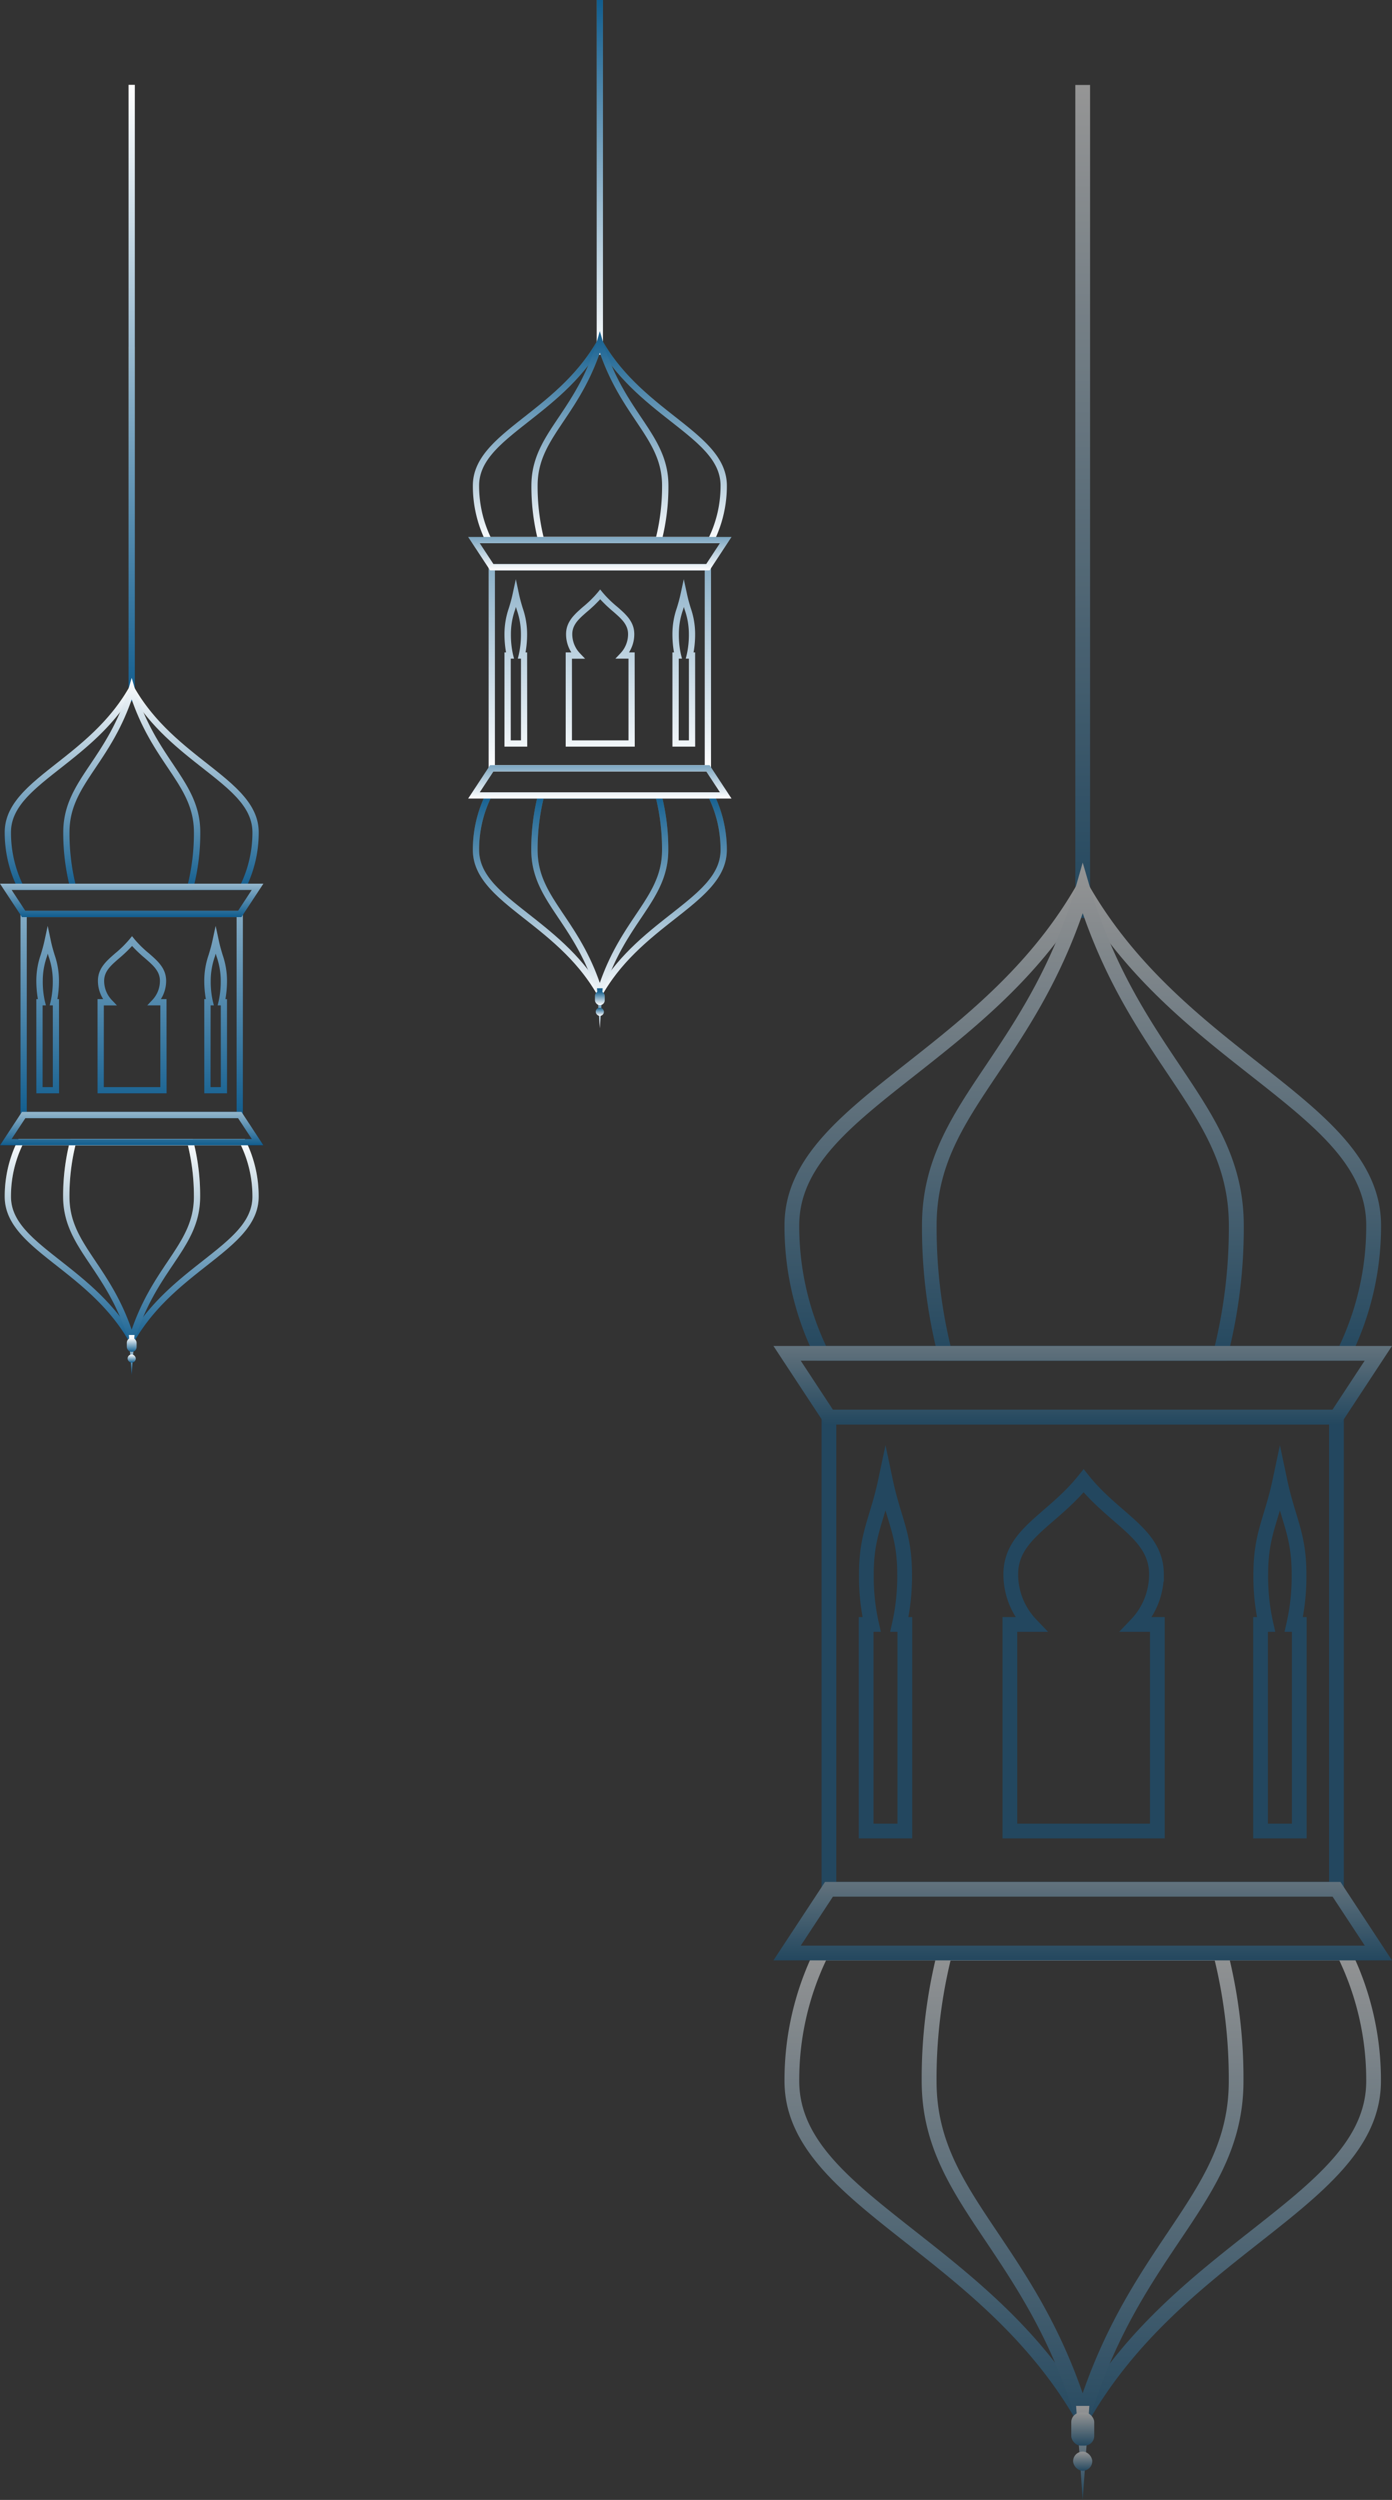 <svg xmlns="http://www.w3.org/2000/svg" xmlns:xlink="http://www.w3.org/1999/xlink" width="377.632" height="677.753" viewBox="0 0 377.632 677.753">
  <rect x="0" y="0" width="377.632" height="677.753" fill="#333333" stroke="none"/>
  <defs>
    <linearGradient id="linear-gradient" x1="0.5" x2="0.5" y2="1" gradientUnits="objectBoundingBox">
      <stop offset="0" stop-color="#b89b47"/>
      <stop offset="1" stop-color="#070029"/>
    </linearGradient>
    <linearGradient id="linear-gradient-23" x1="0.5" x2="0.5" y2="1" gradientUnits="objectBoundingBox">
      <stop offset="0" stop-color="#fff"/>
      <stop offset="1" stop-color="#115d8e"/>
    </linearGradient>
    <linearGradient id="linear-gradient-33" x1="0.5" x2="0.5" y2="1" gradientUnits="objectBoundingBox">
      <stop offset="0" stop-color="#115d8e"/>
      <stop offset="1" stop-color="#fff"/>
    </linearGradient>
  </defs>
  <g id="lantern" transform="translate(-1486.178 23.033)">
    <g id="Layer_2" data-name="Layer 2" transform="translate(1613.178 -23.033)" opacity="0.46">
      <g id="Layer_1" data-name="Layer 1">
        <path id="Path_313" data-name="Path 313" d="M136.6,389.266c0-4.646-1.252-6.247-2.21-10.786-.962,4.539-2.21,6.14-2.21,10.786a24.842,24.842,0,0,0,.609,5.791h-.634v23.824h4.471V395.057h-.634a25.071,25.071,0,0,0,.609-5.791Z" transform="translate(-75.879 -217.32)" fill="none"/>
        <path id="Path_314" data-name="Path 314" d="M81.08,389.266c0-4.646-4.756-6.247-8.414-10.786-3.658,4.539-8.414,6.14-8.414,10.786a8.371,8.371,0,0,0,2.316,5.791H64.15v23.824H81.182V395.057H78.764a8.371,8.371,0,0,0,2.316-5.791Z" transform="translate(-36.834 -217.32)" fill="none"/>
        <path id="Path_315" data-name="Path 315" d="M29.6,389.266c0-4.646-1.252-6.247-2.21-10.786-.962,4.539-2.21,6.14-2.21,10.786a24.841,24.841,0,0,0,.609,5.791H25.15v23.824h4.471V395.057h-.634a25.072,25.072,0,0,0,.609-5.791Z" transform="translate(-14.441 -217.32)" fill="none"/>
        <path id="Path_316" data-name="Path 316" d="M73.389,415.377H13.06V359.17H73.389Zm-58.625-1.7H71.685v-52.8H14.763Zm54.329-5.025H62.918V383.1h.426a28.231,28.231,0,0,1-.426-4.944,21.385,21.385,0,0,1,1.192-7.073c.349-1.145.707-2.329,1.039-3.888L66,363.258l.852,3.939c.328,1.567.69,2.751,1.035,3.9a21.342,21.342,0,0,1,1.192,7.064,28,28,0,0,1-.426,4.944h.426Zm-4.471-1.7h2.768V384.8h-.852l.26-1.06a24.309,24.309,0,0,0,.583-5.587,19.764,19.764,0,0,0-1.116-6.57c-.081-.255-.162-.524-.243-.8l-.238.792a19.7,19.7,0,0,0-1.12,6.579,24.1,24.1,0,0,0,.583,5.587l.268,1.06h-.877Zm-11.923,1.7H33.963V383.1h1.529a9.227,9.227,0,0,1-1.426-4.944c0-3.406,2.282-5.374,4.684-7.469a29.609,29.609,0,0,0,3.9-3.832l.664-.822.664.822a29.894,29.894,0,0,0,3.909,3.832c2.414,2.095,4.684,4.071,4.684,7.469a9.227,9.227,0,0,1-1.426,4.944h1.529Zm-17.032-1.7H51V384.8H47.444l1.358-1.435a7.5,7.5,0,0,0,2.082-5.208c0-2.619-1.81-4.19-4.1-6.178a36.859,36.859,0,0,1-3.458-3.287A37.375,37.375,0,0,1,39.86,372c-2.3,1.989-4.109,3.56-4.109,6.178a7.52,7.52,0,0,0,2.1,5.195l1.371,1.439H35.666Zm-12.136,1.7H17.356V383.1h.426a28.232,28.232,0,0,1-.426-4.944,21.385,21.385,0,0,1,1.192-7.073c.349-1.145.707-2.329,1.039-3.888l.852-3.939.83,3.939c.328,1.567.69,2.751,1.035,3.9a21.342,21.342,0,0,1,1.192,7.064,28,28,0,0,1-.426,4.944H23.5Zm-4.471-1.7h2.768V384.8h-.852l.26-1.06a24.309,24.309,0,0,0,.583-5.587,19.764,19.764,0,0,0-1.116-6.57c-.081-.255-.162-.524-.243-.8l-.238.792a19.7,19.7,0,0,0-1.12,6.579,24.1,24.1,0,0,0,.583,5.587l.268,1.06H19.06Z" transform="translate(-7.499 -206.232)" fill="url(#linear-gradient)"/>
        <rect id="Rectangle_224" data-name="Rectangle 224" width="1.703" height="96.165" transform="translate(34.874)" fill="url(#linear-gradient)"/>
        <path id="Path_317" data-name="Path 317" d="M68.149,270.2H6.738l-.234-.477A34,34,0,0,1,3,254.58c0-7.626,6.5-12.74,14.026-18.663,6.681-5.259,14.26-11.22,19.579-20.375l.1-.175.741-1.277.852,1.469c5.31,9.138,12.893,15.1,19.587,20.366,7.524,5.923,14.026,11.037,14.026,18.663A33.962,33.962,0,0,1,68.4,269.735ZM7.8,268.5h59.29A32.285,32.285,0,0,0,70.2,254.58c0-6.813-5.9-11.446-13.375-17.322-6.562-5.157-13.949-10.973-19.379-19.8-5.433,8.831-12.83,14.648-19.379,19.8C10.6,243.134,4.7,247.78,4.7,254.58A32.361,32.361,0,0,0,7.8,268.5Z" transform="translate(-1.722 -122.929)" fill="url(#linear-gradient)"/>
        <path id="Path_318" data-name="Path 318" d="M75.445,268.331H42.3l-.166-.639A59.719,59.719,0,0,1,40.3,252.708c0-7.473,3.406-12.566,7.375-18.467,3.53-5.263,7.528-11.224,10.343-20.392a.194.194,0,0,1,.03-.1v-.06l.818-2.857.894,3.053C62.565,223.034,66.571,229,70.1,234.258c3.956,5.9,7.375,10.994,7.375,18.467a59.524,59.524,0,0,1-1.84,14.984Zm-31.846-1.7H74.125a58.263,58.263,0,0,0,1.622-13.92c0-6.953-3.13-11.616-7.085-17.518-3.292-4.905-6.983-10.411-9.794-18.518-2.819,8.116-6.511,13.626-9.794,18.518-3.96,5.9-7.085,10.564-7.085,17.518a58.485,58.485,0,0,0,1.61,13.92Z" transform="translate(-23.139 -121.057)" fill="url(#linear-gradient)"/>
        <path id="Path_319" data-name="Path 319" d="M65.5,350.931H5.961L0,341.87H71.455Zm-58.625-1.7H64.578l3.717-5.655H3.155Z" transform="translate(0 -196.299)" fill="url(#linear-gradient)"/>
        <path id="Path_320" data-name="Path 320" d="M37.448,560.566,36.6,559.1c-5.314-9.142-12.893-15.108-19.587-20.371C9.489,532.8,3,527.693,3,520.067a34.039,34.039,0,0,1,3.513-15.155l.234-.473h61.4l.234.473A33.984,33.984,0,0,1,71.9,520.067c0,7.626-6.5,12.736-14.026,18.659C51.184,543.989,43.6,549.955,38.287,559.1l-.106.175ZM7.8,506.143a32.272,32.272,0,0,0-3.1,13.924c0,6.813,5.9,11.441,13.375,17.322,6.553,5.152,13.945,10.969,19.379,19.8,5.433-8.836,12.825-14.652,19.379-19.8C64.316,531.5,70.2,526.863,70.2,520.067a32.277,32.277,0,0,0-3.113-13.924Z" transform="translate(-1.722 -289.645)" fill="url(#linear-gradient)"/>
        <path id="Path_321" data-name="Path 321" d="M58.818,561.941l-.852-2.917-.038-.119c-2.806-9.151-6.813-15.112-10.334-20.375-3.96-5.9-7.375-10.994-7.375-18.463a59.766,59.766,0,0,1,1.835-14.993l.166-.634H75.387l.166.634a59.566,59.566,0,0,1,1.84,14.993c0,7.469-3.406,12.566-7.375,18.463-3.53,5.263-7.533,11.224-10.343,20.392l-.051.166ZM43.553,506.16a58.442,58.442,0,0,0-1.618,13.924c0,6.953,3.125,11.612,7.085,17.514C52.312,542.5,56,548.009,58.814,556.12,61.633,548,65.32,542.495,68.608,537.6c3.956-5.9,7.085-10.56,7.085-17.514a58.221,58.221,0,0,0-1.622-13.924Z" transform="translate(-23.093 -289.645)" fill="url(#linear-gradient)"/>
        <path id="Path_322" data-name="Path 322" d="M71.455,496.227H0l5.961-9.057H65.5Zm-68.3-1.7H68.308l-3.717-5.651H6.873Z" transform="translate(0 -279.729)" fill="url(#linear-gradient)"/>
        <path id="Path_323" data-name="Path 323" d="M82.872,640.084l.766-10.854H82.11Z" transform="translate(-47.147 -361.298)" fill="url(#linear-gradient)"/>
        <rect id="Rectangle_225" data-name="Rectangle 225" width="2.653" height="3.82" rx="1.326" transform="translate(34.405 268.698)" fill="url(#linear-gradient)"/>
        <rect id="Rectangle_226" data-name="Rectangle 226" width="2.214" height="2.214" rx="1.107" transform="translate(34.618 273.208)" fill="url(#linear-gradient)"/>
      </g>
    </g>
    <g id="Layer_2-2" data-name="Layer 2" transform="translate(1486.178 70.967)" opacity="0.46">
      <g id="Layer_1-2" data-name="Layer 1">
        <path id="Path_313-2" data-name="Path 313" d="M136.6,389.266c0-4.646-1.252-6.247-2.21-10.786-.962,4.539-2.21,6.14-2.21,10.786a24.842,24.842,0,0,0,.609,5.791h-.634v23.824h4.471V395.057h-.634a25.071,25.071,0,0,0,.609-5.791Z" transform="translate(-75.879 -217.32)" fill="none"/>
        <path id="Path_314-2" data-name="Path 314" d="M81.08,389.266c0-4.646-4.756-6.247-8.414-10.786-3.658,4.539-8.414,6.14-8.414,10.786a8.371,8.371,0,0,0,2.316,5.791H64.15v23.824H81.182V395.057H78.764a8.371,8.371,0,0,0,2.316-5.791Z" transform="translate(-36.834 -217.32)" fill="none"/>
        <path id="Path_315-2" data-name="Path 315" d="M29.6,389.266c0-4.646-1.252-6.247-2.21-10.786-.962,4.539-2.21,6.14-2.21,10.786a24.841,24.841,0,0,0,.609,5.791H25.15v23.824h4.471V395.057h-.634a25.072,25.072,0,0,0,.609-5.791Z" transform="translate(-14.441 -217.32)" fill="none"/>
        <path id="Path_316-2" data-name="Path 316" d="M73.389,415.377H13.06V359.17H73.389Zm-58.625-1.7H71.685v-52.8H14.763Zm54.329-5.025H62.918V383.1h.426a28.231,28.231,0,0,1-.426-4.944,21.385,21.385,0,0,1,1.192-7.073c.349-1.145.707-2.329,1.039-3.888L66,363.258l.852,3.939c.328,1.567.69,2.751,1.035,3.9a21.342,21.342,0,0,1,1.192,7.064,28,28,0,0,1-.426,4.944h.426Zm-4.471-1.7h2.768V384.8h-.852l.26-1.06a24.309,24.309,0,0,0,.583-5.587,19.764,19.764,0,0,0-1.116-6.57c-.081-.255-.162-.524-.243-.8l-.238.792a19.7,19.7,0,0,0-1.12,6.579,24.1,24.1,0,0,0,.583,5.587l.268,1.06h-.877Zm-11.923,1.7H33.963V383.1h1.529a9.227,9.227,0,0,1-1.426-4.944c0-3.406,2.282-5.374,4.684-7.469a29.609,29.609,0,0,0,3.9-3.832l.664-.822.664.822a29.894,29.894,0,0,0,3.909,3.832c2.414,2.095,4.684,4.071,4.684,7.469a9.227,9.227,0,0,1-1.426,4.944h1.529Zm-17.032-1.7H51V384.8H47.444l1.358-1.435a7.5,7.5,0,0,0,2.082-5.208c0-2.619-1.81-4.19-4.1-6.178a36.859,36.859,0,0,1-3.458-3.287A37.375,37.375,0,0,1,39.86,372c-2.3,1.989-4.109,3.56-4.109,6.178a7.52,7.52,0,0,0,2.1,5.195l1.371,1.439H35.666Zm-12.136,1.7H17.356V383.1h.426a28.232,28.232,0,0,1-.426-4.944,21.385,21.385,0,0,1,1.192-7.073c.349-1.145.707-2.329,1.039-3.888l.852-3.939.83,3.939c.328,1.567.69,2.751,1.035,3.9a21.342,21.342,0,0,1,1.192,7.064,28,28,0,0,1-.426,4.944H23.5Zm-4.471-1.7h2.768V384.8h-.852l.26-1.06a24.309,24.309,0,0,0,.583-5.587,19.764,19.764,0,0,0-1.116-6.57c-.081-.255-.162-.524-.243-.8l-.238.792a19.7,19.7,0,0,0-1.12,6.579,24.1,24.1,0,0,0,.583,5.587l.268,1.06H19.06Z" transform="translate(-7.499 -206.232)" fill="url(#linear-gradient)"/>
        <rect id="Rectangle_224-2" data-name="Rectangle 224" width="1.703" height="96.165" transform="translate(34.874)" fill="url(#linear-gradient)"/>
        <path id="Path_317-2" data-name="Path 317" d="M68.149,270.2H6.738l-.234-.477A34,34,0,0,1,3,254.58c0-7.626,6.5-12.74,14.026-18.663,6.681-5.259,14.26-11.22,19.579-20.375l.1-.175.741-1.277.852,1.469c5.31,9.138,12.893,15.1,19.587,20.366,7.524,5.923,14.026,11.037,14.026,18.663A33.962,33.962,0,0,1,68.4,269.735ZM7.8,268.5h59.29A32.285,32.285,0,0,0,70.2,254.58c0-6.813-5.9-11.446-13.375-17.322-6.562-5.157-13.949-10.973-19.379-19.8-5.433,8.831-12.83,14.648-19.379,19.8C10.6,243.134,4.7,247.78,4.7,254.58A32.361,32.361,0,0,0,7.8,268.5Z" transform="translate(-1.722 -122.929)" fill="url(#linear-gradient)"/>
        <path id="Path_318-2" data-name="Path 318" d="M75.445,268.331H42.3l-.166-.639A59.719,59.719,0,0,1,40.3,252.708c0-7.473,3.406-12.566,7.375-18.467,3.53-5.263,7.528-11.224,10.343-20.392a.194.194,0,0,1,.03-.1v-.06l.818-2.857.894,3.053C62.565,223.034,66.571,229,70.1,234.258c3.956,5.9,7.375,10.994,7.375,18.467a59.524,59.524,0,0,1-1.84,14.984Zm-31.846-1.7H74.125a58.263,58.263,0,0,0,1.622-13.92c0-6.953-3.13-11.616-7.085-17.518-3.292-4.905-6.983-10.411-9.794-18.518-2.819,8.116-6.511,13.626-9.794,18.518-3.96,5.9-7.085,10.564-7.085,17.518a58.485,58.485,0,0,0,1.61,13.92Z" transform="translate(-23.139 -121.057)" fill="url(#linear-gradient)"/>
        <path id="Path_319-2" data-name="Path 319" d="M65.5,350.931H5.961L0,341.87H71.455Zm-58.625-1.7H64.578l3.717-5.655H3.155Z" transform="translate(0 -196.299)" fill="url(#linear-gradient)"/>
        <path id="Path_320-2" data-name="Path 320" d="M37.448,560.566,36.6,559.1c-5.314-9.142-12.893-15.108-19.587-20.371C9.489,532.8,3,527.693,3,520.067a34.039,34.039,0,0,1,3.513-15.155l.234-.473h61.4l.234.473A33.984,33.984,0,0,1,71.9,520.067c0,7.626-6.5,12.736-14.026,18.659C51.184,543.989,43.6,549.955,38.287,559.1l-.106.175ZM7.8,506.143a32.272,32.272,0,0,0-3.1,13.924c0,6.813,5.9,11.441,13.375,17.322,6.553,5.152,13.945,10.969,19.379,19.8,5.433-8.836,12.825-14.652,19.379-19.8C64.316,531.5,70.2,526.863,70.2,520.067a32.277,32.277,0,0,0-3.113-13.924Z" transform="translate(-1.722 -289.645)" fill="url(#linear-gradient)"/>
        <path id="Path_321-2" data-name="Path 321" d="M58.818,561.941l-.852-2.917-.038-.119c-2.806-9.151-6.813-15.112-10.334-20.375-3.96-5.9-7.375-10.994-7.375-18.463a59.766,59.766,0,0,1,1.835-14.993l.166-.634H75.387l.166.634a59.566,59.566,0,0,1,1.84,14.993c0,7.469-3.406,12.566-7.375,18.463-3.53,5.263-7.533,11.224-10.343,20.392l-.051.166ZM43.553,506.16a58.442,58.442,0,0,0-1.618,13.924c0,6.953,3.125,11.612,7.085,17.514C52.312,542.5,56,548.009,58.814,556.12,61.633,548,65.32,542.495,68.608,537.6c3.956-5.9,7.085-10.56,7.085-17.514a58.221,58.221,0,0,0-1.622-13.924Z" transform="translate(-23.093 -289.645)" fill="url(#linear-gradient)"/>
        <path id="Path_322-2" data-name="Path 322" d="M71.455,496.227H0l5.961-9.057H65.5Zm-68.3-1.7H68.308l-3.717-5.651H6.873Z" transform="translate(0 -279.729)" fill="url(#linear-gradient)"/>
        <path id="Path_323-2" data-name="Path 323" d="M82.872,640.084l.766-10.854H82.11Z" transform="translate(-47.147 -361.298)" fill="url(#linear-gradient)"/>
        <rect id="Rectangle_225-2" data-name="Rectangle 225" width="2.653" height="3.82" rx="1.326" transform="translate(34.405 268.698)" fill="url(#linear-gradient)"/>
        <rect id="Rectangle_226-2" data-name="Rectangle 226" width="2.214" height="2.214" rx="1.107" transform="translate(34.618 273.208)" fill="url(#linear-gradient)"/>
      </g>
    </g>
    <g id="Group_445" data-name="Group 445">
      <g id="Layer_2-3" data-name="Layer 2" transform="translate(1696)">
        <g id="Layer_1-3" data-name="Layer 1" opacity="0.48">
          <path id="Path_305" data-name="Path 305" d="M15.06,361.15v128H152.74v-128ZM35.65,473.37H25.15v-56h1.49a58.34,58.34,0,0,1-1.43-13.6c0-10.91,2.93-14.67,5.19-25.33,2.25,10.66,5.19,14.42,5.19,25.33a58.88,58.88,0,0,1-1.43,13.6h1.49Zm68.5,0h-40v-56h5.68a19.66,19.66,0,0,1-5.44-13.6c0-10.91,11.17-14.67,19.76-25.33,8.59,10.66,19.76,14.42,19.76,25.33a19.66,19.66,0,0,1-5.44,13.6h5.68Zm38.5,0h-10.5v-56h1.49a58.34,58.34,0,0,1-1.43-13.6c0-10.91,2.93-14.67,5.19-25.33,2.25,10.66,5.19,14.42,5.19,25.33a58.879,58.879,0,0,1-1.43,13.6h1.49Z" fill="none" stroke="#115d8e" stroke-miterlimit="10" stroke-width="4"/>
          <rect id="Rectangle_221" data-name="Rectangle 221" width="4" height="225.84" transform="translate(81.9)" fill="url(#linear-gradient-23)"/>
          <path id="Path_306" data-name="Path 306" d="M156,345.87H11.78l-.55-1.12A79.85,79.85,0,0,1,3,309.18c0-17.91,15.26-29.92,32.94-43.83C51.63,253,69.43,239,81.92,217.5l.24-.41,1.74-3,2,3.45c12.47,21.46,30.28,35.47,46,47.83,17.67,13.91,32.94,25.92,32.94,43.83a79.76,79.76,0,0,1-8.26,35.57Zm-141.73-4H153.51a75.82,75.82,0,0,0,7.31-32.69c0-16-13.86-26.88-31.41-40.68C114,256.39,96.65,242.73,83.9,222c-12.76,20.74-30.13,34.4-45.51,46.51C20.84,282.3,7,293.21,7,309.18a76,76,0,0,0,7.28,32.69Z" fill="url(#linear-gradient-23)"/>
          <path id="Path_307" data-name="Path 307" d="M122.84,345.87H45l-.39-1.5a140.25,140.25,0,0,1-4.31-35.19c0-17.55,8-29.51,17.32-43.37,8.29-12.36,17.68-26.36,24.29-47.89a.456.456,0,0,1,.07-.24v-.14l1.92-6.71L86,218c6.59,21.49,16,35.49,24.28,47.85,9.29,13.86,17.32,25.82,17.32,43.37a139.79,139.79,0,0,1-4.32,35.19Zm-74.79-4h71.69a136.83,136.83,0,0,0,3.81-32.69c0-16.33-7.35-27.28-16.64-41.14-7.73-11.52-16.4-24.45-23-43.49-6.62,19.06-15.29,32-23,43.49-9.3,13.86-16.64,24.81-16.64,41.14a137.351,137.351,0,0,0,3.78,32.69Z" fill="url(#linear-gradient-23)"/>
          <path id="Path_308" data-name="Path 308" d="M153.82,363.15H14L0,341.87H167.81Zm-137.68-4H151.66l8.73-13.28H7.41Z" fill="url(#linear-gradient-23)"/>
          <path id="Path_309" data-name="Path 309" d="M83.9,636.25l-2-3.45c-12.48-21.47-30.28-35.48-46-47.84C18.24,571.05,3,559.05,3,541.14a79.94,79.94,0,0,1,8.25-35.59l.55-1.11H156l.55,1.11a79.81,79.81,0,0,1,8.26,35.59c0,17.91-15.27,29.91-32.94,43.82-15.71,12.36-33.52,26.37-46,47.85l-.25.41ZM14.28,508.44A75.79,75.79,0,0,0,7,541.14c0,16,13.86,26.87,31.41,40.68,15.39,12.1,32.75,25.76,45.51,46.51,12.76-20.75,30.12-34.41,45.51-46.51C147,568,160.82,557.1,160.82,541.14a75.8,75.8,0,0,0-7.31-32.7Z" fill="url(#linear-gradient-23)"/>
          <path id="Path_310" data-name="Path 310" d="M83.9,639.48l-2-6.85-.09-.28c-6.59-21.49-16-35.49-24.27-47.85-9.3-13.85-17.32-25.82-17.32-43.36a140.359,140.359,0,0,1,4.31-35.21l.39-1.49h77.89l.39,1.49a139.89,139.89,0,0,1,4.32,35.21c0,17.54-8,29.51-17.32,43.36-8.29,12.36-17.69,26.36-24.29,47.89l-.12.39Zm-35.85-131a137.249,137.249,0,0,0-3.8,32.7c0,16.33,7.34,27.27,16.64,41.13,7.73,11.52,16.4,24.45,23,43.5,6.62-19.06,15.28-32,23-43.5,9.29-13.86,16.64-24.8,16.64-41.13a136.729,136.729,0,0,0-3.81-32.7Z" fill="url(#linear-gradient-23)"/>
          <path id="Path_311" data-name="Path 311" d="M167.81,508.44H0l14-21.27H153.82Zm-160.39-4h153l-8.73-13.27H16.14Z" fill="url(#linear-gradient-23)"/>
          <path id="Path_312" data-name="Path 312" d="M83.9,654.72l1.8-25.49H82.11Z" fill="url(#linear-gradient-23)"/>
          <rect id="Rectangle_222" data-name="Rectangle 222" width="6.23" height="8.97" rx="2.6" transform="translate(80.8 631.03)" fill="url(#linear-gradient-23)"/>
          <rect id="Rectangle_223" data-name="Rectangle 223" width="5.2" height="5.2" rx="2.6" transform="translate(81.3 641.62)" fill="url(#linear-gradient-23)"/>
        </g>
      </g>
      <g id="Layer_2-4" data-name="Layer 2" transform="translate(1613.178 -23.033)">
        <g id="Layer_1-4" data-name="Layer 1">
          <path id="Path_313-3" data-name="Path 313" d="M136.6,389.266c0-4.646-1.252-6.247-2.21-10.786-.962,4.539-2.21,6.14-2.21,10.786a24.842,24.842,0,0,0,.609,5.791h-.634v23.824h4.471V395.057h-.634a25.071,25.071,0,0,0,.609-5.791Z" transform="translate(-75.879 -217.32)" fill="none"/>
          <path id="Path_314-3" data-name="Path 314" d="M81.08,389.266c0-4.646-4.756-6.247-8.414-10.786-3.658,4.539-8.414,6.14-8.414,10.786a8.371,8.371,0,0,0,2.316,5.791H64.15v23.824H81.182V395.057H78.764a8.371,8.371,0,0,0,2.316-5.791Z" transform="translate(-36.834 -217.32)" fill="none"/>
          <path id="Path_315-3" data-name="Path 315" d="M29.6,389.266c0-4.646-1.252-6.247-2.21-10.786-.962,4.539-2.21,6.14-2.21,10.786a24.841,24.841,0,0,0,.609,5.791H25.15v23.824h4.471V395.057h-.634a25.072,25.072,0,0,0,.609-5.791Z" transform="translate(-14.441 -217.32)" fill="none"/>
          <path id="Path_316-3" data-name="Path 316" d="M73.389,415.377H13.06V359.17H73.389Zm-58.625-1.7H71.685v-52.8H14.763Zm54.329-5.025H62.918V383.1h.426a28.231,28.231,0,0,1-.426-4.944,21.385,21.385,0,0,1,1.192-7.073c.349-1.145.707-2.329,1.039-3.888L66,363.258l.852,3.939c.328,1.567.69,2.751,1.035,3.9a21.342,21.342,0,0,1,1.192,7.064,28,28,0,0,1-.426,4.944h.426Zm-4.471-1.7h2.768V384.8h-.852l.26-1.06a24.309,24.309,0,0,0,.583-5.587,19.764,19.764,0,0,0-1.116-6.57c-.081-.255-.162-.524-.243-.8l-.238.792a19.7,19.7,0,0,0-1.12,6.579,24.1,24.1,0,0,0,.583,5.587l.268,1.06h-.877Zm-11.923,1.7H33.963V383.1h1.529a9.227,9.227,0,0,1-1.426-4.944c0-3.406,2.282-5.374,4.684-7.469a29.609,29.609,0,0,0,3.9-3.832l.664-.822.664.822a29.894,29.894,0,0,0,3.909,3.832c2.414,2.095,4.684,4.071,4.684,7.469a9.227,9.227,0,0,1-1.426,4.944h1.529Zm-17.032-1.7H51V384.8H47.444l1.358-1.435a7.5,7.5,0,0,0,2.082-5.208c0-2.619-1.81-4.19-4.1-6.178a36.859,36.859,0,0,1-3.458-3.287A37.375,37.375,0,0,1,39.86,372c-2.3,1.989-4.109,3.56-4.109,6.178a7.52,7.52,0,0,0,2.1,5.195l1.371,1.439H35.666Zm-12.136,1.7H17.356V383.1h.426a28.232,28.232,0,0,1-.426-4.944,21.385,21.385,0,0,1,1.192-7.073c.349-1.145.707-2.329,1.039-3.888l.852-3.939.83,3.939c.328,1.567.69,2.751,1.035,3.9a21.342,21.342,0,0,1,1.192,7.064,28,28,0,0,1-.426,4.944H23.5Zm-4.471-1.7h2.768V384.8h-.852l.26-1.06a24.309,24.309,0,0,0,.583-5.587,19.764,19.764,0,0,0-1.116-6.57c-.081-.255-.162-.524-.243-.8l-.238.792a19.7,19.7,0,0,0-1.12,6.579,24.1,24.1,0,0,0,.583,5.587l.268,1.06H19.06Z" transform="translate(-7.499 -206.232)" fill="url(#linear-gradient-33)"/>
          <rect id="Rectangle_224-3" data-name="Rectangle 224" width="1.703" height="96.165" transform="translate(34.874)" fill="url(#linear-gradient-33)"/>
          <path id="Path_317-3" data-name="Path 317" d="M68.149,270.2H6.738l-.234-.477A34,34,0,0,1,3,254.58c0-7.626,6.5-12.74,14.026-18.663,6.681-5.259,14.26-11.22,19.579-20.375l.1-.175.741-1.277.852,1.469c5.31,9.138,12.893,15.1,19.587,20.366,7.524,5.923,14.026,11.037,14.026,18.663A33.962,33.962,0,0,1,68.4,269.735ZM7.8,268.5h59.29A32.285,32.285,0,0,0,70.2,254.58c0-6.813-5.9-11.446-13.375-17.322-6.562-5.157-13.949-10.973-19.379-19.8-5.433,8.831-12.83,14.648-19.379,19.8C10.6,243.134,4.7,247.78,4.7,254.58A32.361,32.361,0,0,0,7.8,268.5Z" transform="translate(-1.722 -122.929)" fill="url(#linear-gradient-33)"/>
          <path id="Path_318-3" data-name="Path 318" d="M75.445,268.331H42.3l-.166-.639A59.719,59.719,0,0,1,40.3,252.708c0-7.473,3.406-12.566,7.375-18.467,3.53-5.263,7.528-11.224,10.343-20.392a.194.194,0,0,1,.03-.1v-.06l.818-2.857.894,3.053C62.565,223.034,66.571,229,70.1,234.258c3.956,5.9,7.375,10.994,7.375,18.467a59.524,59.524,0,0,1-1.84,14.984Zm-31.846-1.7H74.125a58.263,58.263,0,0,0,1.622-13.92c0-6.953-3.13-11.616-7.085-17.518-3.292-4.905-6.983-10.411-9.794-18.518-2.819,8.116-6.511,13.626-9.794,18.518-3.96,5.9-7.085,10.564-7.085,17.518a58.485,58.485,0,0,0,1.61,13.92Z" transform="translate(-23.139 -121.057)" fill="url(#linear-gradient-33)"/>
          <path id="Path_319-3" data-name="Path 319" d="M65.5,350.931H5.961L0,341.87H71.455Zm-58.625-1.7H64.578l3.717-5.655H3.155Z" transform="translate(0 -196.299)" fill="url(#linear-gradient-33)"/>
          <path id="Path_320-3" data-name="Path 320" d="M37.448,560.566,36.6,559.1c-5.314-9.142-12.893-15.108-19.587-20.371C9.489,532.8,3,527.693,3,520.067a34.039,34.039,0,0,1,3.513-15.155l.234-.473h61.4l.234.473A33.984,33.984,0,0,1,71.9,520.067c0,7.626-6.5,12.736-14.026,18.659C51.184,543.989,43.6,549.955,38.287,559.1l-.106.175ZM7.8,506.143a32.272,32.272,0,0,0-3.1,13.924c0,6.813,5.9,11.441,13.375,17.322,6.553,5.152,13.945,10.969,19.379,19.8,5.433-8.836,12.825-14.652,19.379-19.8C64.316,531.5,70.2,526.863,70.2,520.067a32.277,32.277,0,0,0-3.113-13.924Z" transform="translate(-1.722 -289.645)" fill="url(#linear-gradient-33)"/>
          <path id="Path_321-3" data-name="Path 321" d="M58.818,561.941l-.852-2.917-.038-.119c-2.806-9.151-6.813-15.112-10.334-20.375-3.96-5.9-7.375-10.994-7.375-18.463a59.766,59.766,0,0,1,1.835-14.993l.166-.634H75.387l.166.634a59.566,59.566,0,0,1,1.84,14.993c0,7.469-3.406,12.566-7.375,18.463-3.53,5.263-7.533,11.224-10.343,20.392l-.051.166ZM43.553,506.16a58.442,58.442,0,0,0-1.618,13.924c0,6.953,3.125,11.612,7.085,17.514C52.312,542.5,56,548.009,58.814,556.12,61.633,548,65.32,542.495,68.608,537.6c3.956-5.9,7.085-10.56,7.085-17.514a58.221,58.221,0,0,0-1.622-13.924Z" transform="translate(-23.093 -289.645)" fill="url(#linear-gradient-33)"/>
          <path id="Path_322-3" data-name="Path 322" d="M71.455,496.227H0l5.961-9.057H65.5Zm-68.3-1.7H68.308l-3.717-5.651H6.873Z" transform="translate(0 -279.729)" fill="url(#linear-gradient-33)"/>
          <path id="Path_323-3" data-name="Path 323" d="M82.872,640.084l.766-10.854H82.11Z" transform="translate(-47.147 -361.298)" fill="url(#linear-gradient-33)"/>
          <rect id="Rectangle_225-3" data-name="Rectangle 225" width="2.653" height="3.82" rx="1.326" transform="translate(34.405 268.698)" fill="url(#linear-gradient-33)"/>
          <rect id="Rectangle_226-3" data-name="Rectangle 226" width="2.214" height="2.214" rx="1.107" transform="translate(34.618 273.208)" fill="url(#linear-gradient-33)"/>
        </g>
      </g>
      <g id="Layer_2-5" data-name="Layer 2" transform="translate(1486.178 70.967)">
        <g id="Layer_1-5" data-name="Layer 1">
          <path id="Path_313-4" data-name="Path 313" d="M136.6,389.266c0-4.646-1.252-6.247-2.21-10.786-.962,4.539-2.21,6.14-2.21,10.786a24.842,24.842,0,0,0,.609,5.791h-.634v23.824h4.471V395.057h-.634a25.071,25.071,0,0,0,.609-5.791Z" transform="translate(-75.879 -217.32)" fill="none"/>
          <path id="Path_314-4" data-name="Path 314" d="M81.08,389.266c0-4.646-4.756-6.247-8.414-10.786-3.658,4.539-8.414,6.14-8.414,10.786a8.371,8.371,0,0,0,2.316,5.791H64.15v23.824H81.182V395.057H78.764a8.371,8.371,0,0,0,2.316-5.791Z" transform="translate(-36.834 -217.32)" fill="none"/>
          <path id="Path_315-4" data-name="Path 315" d="M29.6,389.266c0-4.646-1.252-6.247-2.21-10.786-.962,4.539-2.21,6.14-2.21,10.786a24.841,24.841,0,0,0,.609,5.791H25.15v23.824h4.471V395.057h-.634a25.072,25.072,0,0,0,.609-5.791Z" transform="translate(-14.441 -217.32)" fill="none"/>
          <path id="Path_316-4" data-name="Path 316" d="M73.389,415.377H13.06V359.17H73.389Zm-58.625-1.7H71.685v-52.8H14.763Zm54.329-5.025H62.918V383.1h.426a28.231,28.231,0,0,1-.426-4.944,21.385,21.385,0,0,1,1.192-7.073c.349-1.145.707-2.329,1.039-3.888L66,363.258l.852,3.939c.328,1.567.69,2.751,1.035,3.9a21.342,21.342,0,0,1,1.192,7.064,28,28,0,0,1-.426,4.944h.426Zm-4.471-1.7h2.768V384.8h-.852l.26-1.06a24.309,24.309,0,0,0,.583-5.587,19.764,19.764,0,0,0-1.116-6.57c-.081-.255-.162-.524-.243-.8l-.238.792a19.7,19.7,0,0,0-1.12,6.579,24.1,24.1,0,0,0,.583,5.587l.268,1.06h-.877Zm-11.923,1.7H33.963V383.1h1.529a9.227,9.227,0,0,1-1.426-4.944c0-3.406,2.282-5.374,4.684-7.469a29.609,29.609,0,0,0,3.9-3.832l.664-.822.664.822a29.894,29.894,0,0,0,3.909,3.832c2.414,2.095,4.684,4.071,4.684,7.469a9.227,9.227,0,0,1-1.426,4.944h1.529Zm-17.032-1.7H51V384.8H47.444l1.358-1.435a7.5,7.5,0,0,0,2.082-5.208c0-2.619-1.81-4.19-4.1-6.178a36.859,36.859,0,0,1-3.458-3.287A37.375,37.375,0,0,1,39.86,372c-2.3,1.989-4.109,3.56-4.109,6.178a7.52,7.52,0,0,0,2.1,5.195l1.371,1.439H35.666Zm-12.136,1.7H17.356V383.1h.426a28.232,28.232,0,0,1-.426-4.944,21.385,21.385,0,0,1,1.192-7.073c.349-1.145.707-2.329,1.039-3.888l.852-3.939.83,3.939c.328,1.567.69,2.751,1.035,3.9a21.342,21.342,0,0,1,1.192,7.064,28,28,0,0,1-.426,4.944H23.5Zm-4.471-1.7h2.768V384.8h-.852l.26-1.06a24.309,24.309,0,0,0,.583-5.587,19.764,19.764,0,0,0-1.116-6.57c-.081-.255-.162-.524-.243-.8l-.238.792a19.7,19.7,0,0,0-1.12,6.579,24.1,24.1,0,0,0,.583,5.587l.268,1.06H19.06Z" transform="translate(-7.499 -206.232)" fill="url(#linear-gradient-23)"/>
          <rect id="Rectangle_224-4" data-name="Rectangle 224" width="1.703" height="167.165" transform="translate(34.874 -71)" fill="url(#linear-gradient-23)"/>
          <path id="Path_317-4" data-name="Path 317" d="M68.149,270.2H6.738l-.234-.477A34,34,0,0,1,3,254.58c0-7.626,6.5-12.74,14.026-18.663,6.681-5.259,14.26-11.22,19.579-20.375l.1-.175.741-1.277.852,1.469c5.31,9.138,12.893,15.1,19.587,20.366,7.524,5.923,14.026,11.037,14.026,18.663A33.962,33.962,0,0,1,68.4,269.735ZM7.8,268.5h59.29A32.285,32.285,0,0,0,70.2,254.58c0-6.813-5.9-11.446-13.375-17.322-6.562-5.157-13.949-10.973-19.379-19.8-5.433,8.831-12.83,14.648-19.379,19.8C10.6,243.134,4.7,247.78,4.7,254.58A32.361,32.361,0,0,0,7.8,268.5Z" transform="translate(-1.722 -122.929)" fill="url(#linear-gradient-23)"/>
          <path id="Path_318-4" data-name="Path 318" d="M75.445,268.331H42.3l-.166-.639A59.719,59.719,0,0,1,40.3,252.708c0-7.473,3.406-12.566,7.375-18.467,3.53-5.263,7.528-11.224,10.343-20.392a.194.194,0,0,1,.03-.1v-.06l.818-2.857.894,3.053C62.565,223.034,66.571,229,70.1,234.258c3.956,5.9,7.375,10.994,7.375,18.467a59.524,59.524,0,0,1-1.84,14.984Zm-31.846-1.7H74.125a58.263,58.263,0,0,0,1.622-13.92c0-6.953-3.13-11.616-7.085-17.518-3.292-4.905-6.983-10.411-9.794-18.518-2.819,8.116-6.511,13.626-9.794,18.518-3.96,5.9-7.085,10.564-7.085,17.518a58.485,58.485,0,0,0,1.61,13.92Z" transform="translate(-23.139 -121.057)" fill="url(#linear-gradient-23)"/>
          <path id="Path_319-4" data-name="Path 319" d="M65.5,350.931H5.961L0,341.87H71.455Zm-58.625-1.7H64.578l3.717-5.655H3.155Z" transform="translate(0 -196.299)" fill="url(#linear-gradient-23)"/>
          <path id="Path_320-4" data-name="Path 320" d="M37.448,560.566,36.6,559.1c-5.314-9.142-12.893-15.108-19.587-20.371C9.489,532.8,3,527.693,3,520.067a34.039,34.039,0,0,1,3.513-15.155l.234-.473h61.4l.234.473A33.984,33.984,0,0,1,71.9,520.067c0,7.626-6.5,12.736-14.026,18.659C51.184,543.989,43.6,549.955,38.287,559.1l-.106.175ZM7.8,506.143a32.272,32.272,0,0,0-3.1,13.924c0,6.813,5.9,11.441,13.375,17.322,6.553,5.152,13.945,10.969,19.379,19.8,5.433-8.836,12.825-14.652,19.379-19.8C64.316,531.5,70.2,526.863,70.2,520.067a32.277,32.277,0,0,0-3.113-13.924Z" transform="translate(-1.722 -289.645)" fill="url(#linear-gradient-23)"/>
          <path id="Path_321-4" data-name="Path 321" d="M58.818,561.941l-.852-2.917-.038-.119c-2.806-9.151-6.813-15.112-10.334-20.375-3.96-5.9-7.375-10.994-7.375-18.463a59.766,59.766,0,0,1,1.835-14.993l.166-.634H75.387l.166.634a59.566,59.566,0,0,1,1.84,14.993c0,7.469-3.406,12.566-7.375,18.463-3.53,5.263-7.533,11.224-10.343,20.392l-.051.166ZM43.553,506.16a58.442,58.442,0,0,0-1.618,13.924c0,6.953,3.125,11.612,7.085,17.514C52.312,542.5,56,548.009,58.814,556.12,61.633,548,65.32,542.495,68.608,537.6c3.956-5.9,7.085-10.56,7.085-17.514a58.221,58.221,0,0,0-1.622-13.924Z" transform="translate(-23.093 -289.645)" fill="url(#linear-gradient-23)"/>
          <path id="Path_322-4" data-name="Path 322" d="M71.455,496.227H0l5.961-9.057H65.5Zm-68.3-1.7H68.308l-3.717-5.651H6.873Z" transform="translate(0 -279.729)" fill="url(#linear-gradient-23)"/>
          <path id="Path_323-4" data-name="Path 323" d="M82.872,640.084l.766-10.854H82.11Z" transform="translate(-47.147 -361.298)" fill="url(#linear-gradient-23)"/>
          <rect id="Rectangle_225-4" data-name="Rectangle 225" width="2.653" height="3.82" rx="1.326" transform="translate(34.405 268.698)" fill="url(#linear-gradient-23)"/>
          <rect id="Rectangle_226-4" data-name="Rectangle 226" width="2.214" height="2.214" rx="1.107" transform="translate(34.618 273.208)" fill="url(#linear-gradient-23)"/>
        </g>
      </g>
    </g>
  </g>
</svg>
